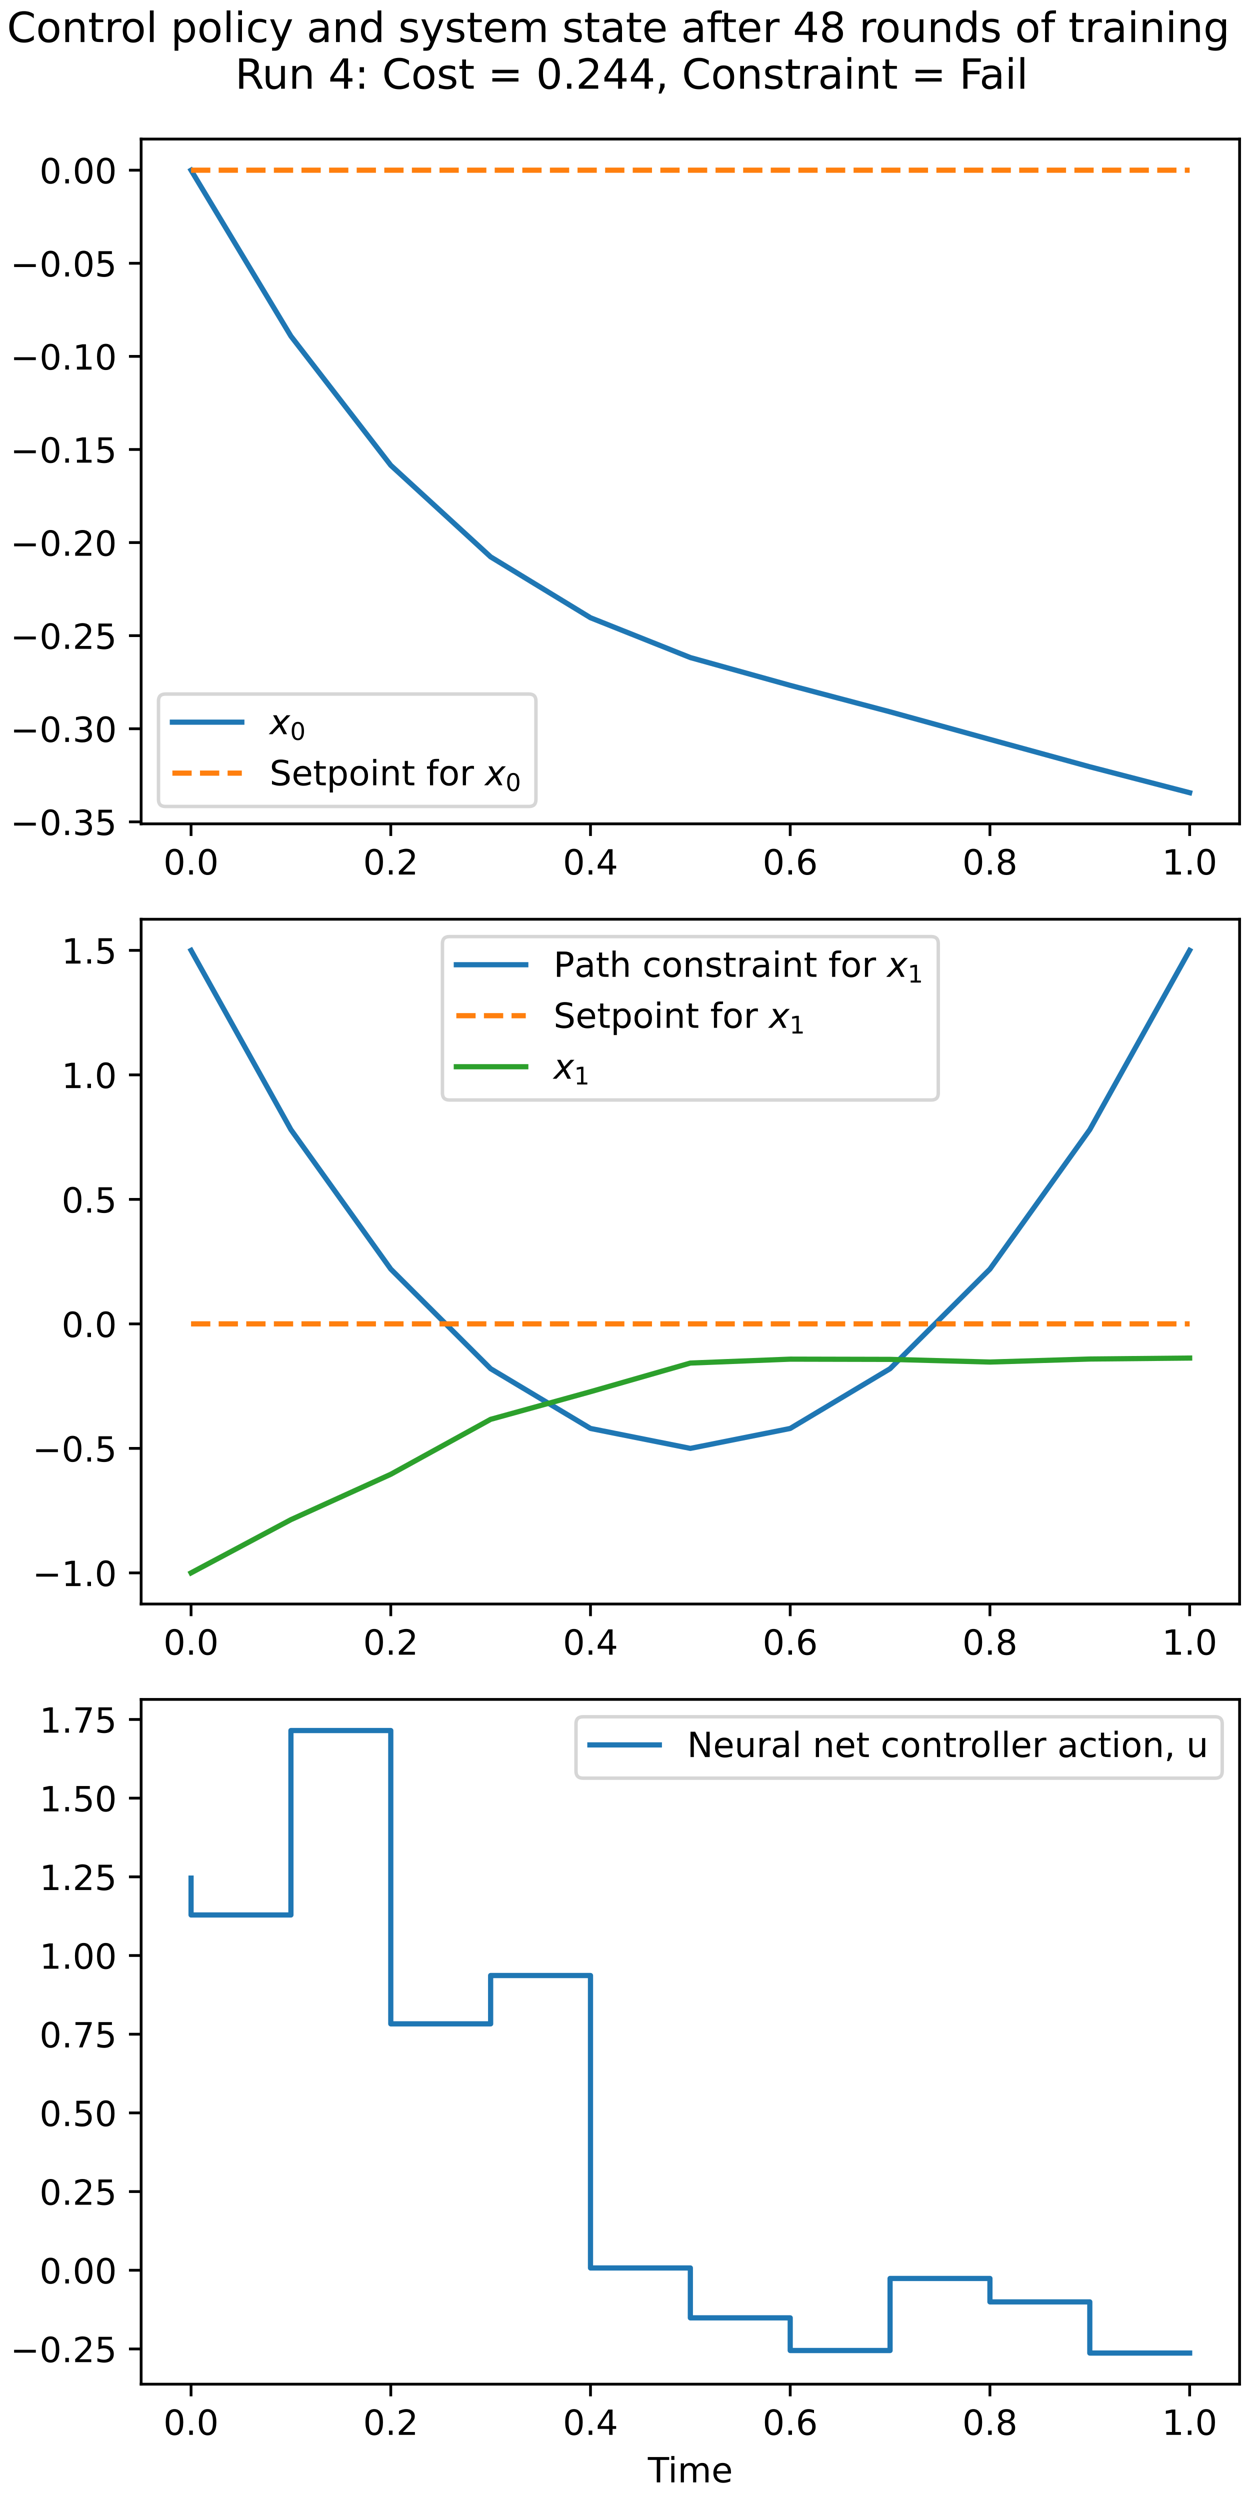 <?xml version="1.0" encoding="utf-8" standalone="no"?>
<!DOCTYPE svg PUBLIC "-//W3C//DTD SVG 1.1//EN"
  "http://www.w3.org/Graphics/SVG/1.1/DTD/svg11.dtd">
<!-- Created with matplotlib (https://matplotlib.org/) -->
<svg height="720pt" version="1.1" viewBox="0 0 360 720" width="360pt" xmlns="http://www.w3.org/2000/svg" xmlns:xlink="http://www.w3.org/1999/xlink">
 <defs>
  <style type="text/css">*{stroke-linecap:butt;stroke-linejoin:round;}</style>
 </defs>
 <g id="figure_1">
  <g id="patch_1">
   <path d="M 0 720 
L 360 720 
L 360 0 
L 0 0 
z
" style="fill:#ffffff;"/>
  </g>
  <g id="axes_1">
   <g id="patch_2">
    <path d="M 40.646 237.264 
L 357 237.264 
L 357 40.052 
L 40.646 40.052 
z
" style="fill:#ffffff;"/>
   </g>
   <g id="matplotlib.axis_1">
    <g id="xtick_1">
     <g id="line2d_1">
      <defs>
       <path d="M 0 0 
L 0 3.5 
" id="m230cf3a29f" style="stroke:#000000;stroke-width:0.8;"/>
      </defs>
      <g>
       <use style="stroke:#000000;stroke-width:0.8;" x="55.025" xlink:href="#m230cf3a29f" y="237.264"/>
      </g>
     </g>
     <g id="text_1">
      <!-- 0.0 -->
      <g transform="translate(47.074 251.862)scale(0.1 -0.1)">
       <defs>
        <path d="M 31.781 66.406 
Q 24.172 66.406 20.328 58.906 
Q 16.5 51.422 16.5 36.375 
Q 16.5 21.391 20.328 13.891 
Q 24.172 6.391 31.781 6.391 
Q 39.453 6.391 43.281 13.891 
Q 47.125 21.391 47.125 36.375 
Q 47.125 51.422 43.281 58.906 
Q 39.453 66.406 31.781 66.406 
z
M 31.781 74.219 
Q 44.047 74.219 50.516 64.516 
Q 56.984 54.828 56.984 36.375 
Q 56.984 17.969 50.516 8.266 
Q 44.047 -1.422 31.781 -1.422 
Q 19.531 -1.422 13.062 8.266 
Q 6.594 17.969 6.594 36.375 
Q 6.594 54.828 13.062 64.516 
Q 19.531 74.219 31.781 74.219 
z
" id="DejaVuSans-48"/>
        <path d="M 10.688 12.406 
L 21 12.406 
L 21 0 
L 10.688 0 
z
" id="DejaVuSans-46"/>
       </defs>
       <use xlink:href="#DejaVuSans-48"/>
       <use x="63.623" xlink:href="#DejaVuSans-46"/>
       <use x="95.41" xlink:href="#DejaVuSans-48"/>
      </g>
     </g>
    </g>
    <g id="xtick_2">
     <g id="line2d_2">
      <g>
       <use style="stroke:#000000;stroke-width:0.8;" x="112.544" xlink:href="#m230cf3a29f" y="237.264"/>
      </g>
     </g>
     <g id="text_2">
      <!-- 0.2 -->
      <g transform="translate(104.593 251.862)scale(0.1 -0.1)">
       <defs>
        <path d="M 19.188 8.297 
L 53.609 8.297 
L 53.609 0 
L 7.328 0 
L 7.328 8.297 
Q 12.938 14.109 22.625 23.891 
Q 32.328 33.688 34.812 36.531 
Q 39.547 41.844 41.422 45.531 
Q 43.312 49.219 43.312 52.781 
Q 43.312 58.594 39.234 62.25 
Q 35.156 65.922 28.609 65.922 
Q 23.969 65.922 18.812 64.312 
Q 13.672 62.703 7.812 59.422 
L 7.812 69.391 
Q 13.766 71.781 18.938 73 
Q 24.125 74.219 28.422 74.219 
Q 39.75 74.219 46.484 68.547 
Q 53.219 62.891 53.219 53.422 
Q 53.219 48.922 51.531 44.891 
Q 49.859 40.875 45.406 35.406 
Q 44.188 33.984 37.641 27.219 
Q 31.109 20.453 19.188 8.297 
z
" id="DejaVuSans-50"/>
       </defs>
       <use xlink:href="#DejaVuSans-48"/>
       <use x="63.623" xlink:href="#DejaVuSans-46"/>
       <use x="95.41" xlink:href="#DejaVuSans-50"/>
      </g>
     </g>
    </g>
    <g id="xtick_3">
     <g id="line2d_3">
      <g>
       <use style="stroke:#000000;stroke-width:0.8;" x="170.063" xlink:href="#m230cf3a29f" y="237.264"/>
      </g>
     </g>
     <g id="text_3">
      <!-- 0.4 -->
      <g transform="translate(162.112 251.862)scale(0.1 -0.1)">
       <defs>
        <path d="M 37.797 64.312 
L 12.891 25.391 
L 37.797 25.391 
z
M 35.203 72.906 
L 47.609 72.906 
L 47.609 25.391 
L 58.016 25.391 
L 58.016 17.188 
L 47.609 17.188 
L 47.609 0 
L 37.797 0 
L 37.797 17.188 
L 4.891 17.188 
L 4.891 26.703 
z
" id="DejaVuSans-52"/>
       </defs>
       <use xlink:href="#DejaVuSans-48"/>
       <use x="63.623" xlink:href="#DejaVuSans-46"/>
       <use x="95.41" xlink:href="#DejaVuSans-52"/>
      </g>
     </g>
    </g>
    <g id="xtick_4">
     <g id="line2d_4">
      <g>
       <use style="stroke:#000000;stroke-width:0.8;" x="227.582" xlink:href="#m230cf3a29f" y="237.264"/>
      </g>
     </g>
     <g id="text_4">
      <!-- 0.6 -->
      <g transform="translate(219.631 251.862)scale(0.1 -0.1)">
       <defs>
        <path d="M 33.016 40.375 
Q 26.375 40.375 22.484 35.828 
Q 18.609 31.297 18.609 23.391 
Q 18.609 15.531 22.484 10.953 
Q 26.375 6.391 33.016 6.391 
Q 39.656 6.391 43.531 10.953 
Q 47.406 15.531 47.406 23.391 
Q 47.406 31.297 43.531 35.828 
Q 39.656 40.375 33.016 40.375 
z
M 52.594 71.297 
L 52.594 62.312 
Q 48.875 64.062 45.094 64.984 
Q 41.312 65.922 37.594 65.922 
Q 27.828 65.922 22.672 59.328 
Q 17.531 52.734 16.797 39.406 
Q 19.672 43.656 24.016 45.922 
Q 28.375 48.188 33.594 48.188 
Q 44.578 48.188 50.953 41.516 
Q 57.328 34.859 57.328 23.391 
Q 57.328 12.156 50.688 5.359 
Q 44.047 -1.422 33.016 -1.422 
Q 20.359 -1.422 13.672 8.266 
Q 6.984 17.969 6.984 36.375 
Q 6.984 53.656 15.188 63.938 
Q 23.391 74.219 37.203 74.219 
Q 40.922 74.219 44.703 73.484 
Q 48.484 72.75 52.594 71.297 
z
" id="DejaVuSans-54"/>
       </defs>
       <use xlink:href="#DejaVuSans-48"/>
       <use x="63.623" xlink:href="#DejaVuSans-46"/>
       <use x="95.41" xlink:href="#DejaVuSans-54"/>
      </g>
     </g>
    </g>
    <g id="xtick_5">
     <g id="line2d_5">
      <g>
       <use style="stroke:#000000;stroke-width:0.8;" x="285.101" xlink:href="#m230cf3a29f" y="237.264"/>
      </g>
     </g>
     <g id="text_5">
      <!-- 0.8 -->
      <g transform="translate(277.15 251.862)scale(0.1 -0.1)">
       <defs>
        <path d="M 31.781 34.625 
Q 24.75 34.625 20.719 30.859 
Q 16.703 27.094 16.703 20.516 
Q 16.703 13.922 20.719 10.156 
Q 24.75 6.391 31.781 6.391 
Q 38.812 6.391 42.859 10.172 
Q 46.922 13.969 46.922 20.516 
Q 46.922 27.094 42.891 30.859 
Q 38.875 34.625 31.781 34.625 
z
M 21.922 38.812 
Q 15.578 40.375 12.031 44.719 
Q 8.5 49.078 8.5 55.328 
Q 8.5 64.062 14.719 69.141 
Q 20.953 74.219 31.781 74.219 
Q 42.672 74.219 48.875 69.141 
Q 55.078 64.062 55.078 55.328 
Q 55.078 49.078 51.531 44.719 
Q 48 40.375 41.703 38.812 
Q 48.828 37.156 52.797 32.312 
Q 56.781 27.484 56.781 20.516 
Q 56.781 9.906 50.312 4.234 
Q 43.844 -1.422 31.781 -1.422 
Q 19.734 -1.422 13.25 4.234 
Q 6.781 9.906 6.781 20.516 
Q 6.781 27.484 10.781 32.312 
Q 14.797 37.156 21.922 38.812 
z
M 18.312 54.391 
Q 18.312 48.734 21.844 45.562 
Q 25.391 42.391 31.781 42.391 
Q 38.141 42.391 41.719 45.562 
Q 45.312 48.734 45.312 54.391 
Q 45.312 60.062 41.719 63.234 
Q 38.141 66.406 31.781 66.406 
Q 25.391 66.406 21.844 63.234 
Q 18.312 60.062 18.312 54.391 
z
" id="DejaVuSans-56"/>
       </defs>
       <use xlink:href="#DejaVuSans-48"/>
       <use x="63.623" xlink:href="#DejaVuSans-46"/>
       <use x="95.41" xlink:href="#DejaVuSans-56"/>
      </g>
     </g>
    </g>
    <g id="xtick_6">
     <g id="line2d_6">
      <g>
       <use style="stroke:#000000;stroke-width:0.8;" x="342.62" xlink:href="#m230cf3a29f" y="237.264"/>
      </g>
     </g>
     <g id="text_6">
      <!-- 1.0 -->
      <g transform="translate(334.668 251.862)scale(0.1 -0.1)">
       <defs>
        <path d="M 12.406 8.297 
L 28.516 8.297 
L 28.516 63.922 
L 10.984 60.406 
L 10.984 69.391 
L 28.422 72.906 
L 38.281 72.906 
L 38.281 8.297 
L 54.391 8.297 
L 54.391 0 
L 12.406 0 
z
" id="DejaVuSans-49"/>
       </defs>
       <use xlink:href="#DejaVuSans-49"/>
       <use x="63.623" xlink:href="#DejaVuSans-46"/>
       <use x="95.41" xlink:href="#DejaVuSans-48"/>
      </g>
     </g>
    </g>
   </g>
   <g id="matplotlib.axis_2">
    <g id="ytick_1">
     <g id="line2d_7">
      <defs>
       <path d="M 0 0 
L -3.5 0 
" id="mef2a05822d" style="stroke:#000000;stroke-width:0.8;"/>
      </defs>
      <g>
       <use style="stroke:#000000;stroke-width:0.8;" x="40.646" xlink:href="#mef2a05822d" y="236.692"/>
      </g>
     </g>
     <g id="text_7">
      <!-- −0.35 -->
      <g transform="translate(3 240.491)scale(0.1 -0.1)">
       <defs>
        <path d="M 10.594 35.5 
L 73.188 35.5 
L 73.188 27.203 
L 10.594 27.203 
z
" id="DejaVuSans-8722"/>
        <path d="M 40.578 39.312 
Q 47.656 37.797 51.625 33 
Q 55.609 28.219 55.609 21.188 
Q 55.609 10.406 48.188 4.484 
Q 40.766 -1.422 27.094 -1.422 
Q 22.516 -1.422 17.656 -0.516 
Q 12.797 0.391 7.625 2.203 
L 7.625 11.719 
Q 11.719 9.328 16.594 8.109 
Q 21.484 6.891 26.812 6.891 
Q 36.078 6.891 40.938 10.547 
Q 45.797 14.203 45.797 21.188 
Q 45.797 27.641 41.281 31.266 
Q 36.766 34.906 28.719 34.906 
L 20.219 34.906 
L 20.219 43.016 
L 29.109 43.016 
Q 36.375 43.016 40.234 45.922 
Q 44.094 48.828 44.094 54.297 
Q 44.094 59.906 40.109 62.906 
Q 36.141 65.922 28.719 65.922 
Q 24.656 65.922 20.016 65.031 
Q 15.375 64.156 9.812 62.312 
L 9.812 71.094 
Q 15.438 72.656 20.344 73.438 
Q 25.25 74.219 29.594 74.219 
Q 40.828 74.219 47.359 69.109 
Q 53.906 64.016 53.906 55.328 
Q 53.906 49.266 50.438 45.094 
Q 46.969 40.922 40.578 39.312 
z
" id="DejaVuSans-51"/>
        <path d="M 10.797 72.906 
L 49.516 72.906 
L 49.516 64.594 
L 19.828 64.594 
L 19.828 46.734 
Q 21.969 47.469 24.109 47.828 
Q 26.266 48.188 28.422 48.188 
Q 40.625 48.188 47.75 41.5 
Q 54.891 34.812 54.891 23.391 
Q 54.891 11.625 47.562 5.094 
Q 40.234 -1.422 26.906 -1.422 
Q 22.312 -1.422 17.547 -0.641 
Q 12.797 0.141 7.719 1.703 
L 7.719 11.625 
Q 12.109 9.234 16.797 8.062 
Q 21.484 6.891 26.703 6.891 
Q 35.156 6.891 40.078 11.328 
Q 45.016 15.766 45.016 23.391 
Q 45.016 31 40.078 35.438 
Q 35.156 39.891 26.703 39.891 
Q 22.75 39.891 18.812 39.016 
Q 14.891 38.141 10.797 36.281 
z
" id="DejaVuSans-53"/>
       </defs>
       <use xlink:href="#DejaVuSans-8722"/>
       <use x="83.789" xlink:href="#DejaVuSans-48"/>
       <use x="147.412" xlink:href="#DejaVuSans-46"/>
       <use x="179.199" xlink:href="#DejaVuSans-51"/>
       <use x="242.822" xlink:href="#DejaVuSans-53"/>
      </g>
     </g>
    </g>
    <g id="ytick_2">
     <g id="line2d_8">
      <g>
       <use style="stroke:#000000;stroke-width:0.8;" x="40.646" xlink:href="#mef2a05822d" y="209.881"/>
      </g>
     </g>
     <g id="text_8">
      <!-- −0.30 -->
      <g transform="translate(3 213.68)scale(0.1 -0.1)">
       <use xlink:href="#DejaVuSans-8722"/>
       <use x="83.789" xlink:href="#DejaVuSans-48"/>
       <use x="147.412" xlink:href="#DejaVuSans-46"/>
       <use x="179.199" xlink:href="#DejaVuSans-51"/>
       <use x="242.822" xlink:href="#DejaVuSans-48"/>
      </g>
     </g>
    </g>
    <g id="ytick_3">
     <g id="line2d_9">
      <g>
       <use style="stroke:#000000;stroke-width:0.8;" x="40.646" xlink:href="#mef2a05822d" y="183.07"/>
      </g>
     </g>
     <g id="text_9">
      <!-- −0.25 -->
      <g transform="translate(3 186.87)scale(0.1 -0.1)">
       <use xlink:href="#DejaVuSans-8722"/>
       <use x="83.789" xlink:href="#DejaVuSans-48"/>
       <use x="147.412" xlink:href="#DejaVuSans-46"/>
       <use x="179.199" xlink:href="#DejaVuSans-50"/>
       <use x="242.822" xlink:href="#DejaVuSans-53"/>
      </g>
     </g>
    </g>
    <g id="ytick_4">
     <g id="line2d_10">
      <g>
       <use style="stroke:#000000;stroke-width:0.8;" x="40.646" xlink:href="#mef2a05822d" y="156.26"/>
      </g>
     </g>
     <g id="text_10">
      <!-- −0.20 -->
      <g transform="translate(3 160.059)scale(0.1 -0.1)">
       <use xlink:href="#DejaVuSans-8722"/>
       <use x="83.789" xlink:href="#DejaVuSans-48"/>
       <use x="147.412" xlink:href="#DejaVuSans-46"/>
       <use x="179.199" xlink:href="#DejaVuSans-50"/>
       <use x="242.822" xlink:href="#DejaVuSans-48"/>
      </g>
     </g>
    </g>
    <g id="ytick_5">
     <g id="line2d_11">
      <g>
       <use style="stroke:#000000;stroke-width:0.8;" x="40.646" xlink:href="#mef2a05822d" y="129.449"/>
      </g>
     </g>
     <g id="text_11">
      <!-- −0.15 -->
      <g transform="translate(3 133.248)scale(0.1 -0.1)">
       <use xlink:href="#DejaVuSans-8722"/>
       <use x="83.789" xlink:href="#DejaVuSans-48"/>
       <use x="147.412" xlink:href="#DejaVuSans-46"/>
       <use x="179.199" xlink:href="#DejaVuSans-49"/>
       <use x="242.822" xlink:href="#DejaVuSans-53"/>
      </g>
     </g>
    </g>
    <g id="ytick_6">
     <g id="line2d_12">
      <g>
       <use style="stroke:#000000;stroke-width:0.8;" x="40.646" xlink:href="#mef2a05822d" y="102.638"/>
      </g>
     </g>
     <g id="text_12">
      <!-- −0.10 -->
      <g transform="translate(3 106.437)scale(0.1 -0.1)">
       <use xlink:href="#DejaVuSans-8722"/>
       <use x="83.789" xlink:href="#DejaVuSans-48"/>
       <use x="147.412" xlink:href="#DejaVuSans-46"/>
       <use x="179.199" xlink:href="#DejaVuSans-49"/>
       <use x="242.822" xlink:href="#DejaVuSans-48"/>
      </g>
     </g>
    </g>
    <g id="ytick_7">
     <g id="line2d_13">
      <g>
       <use style="stroke:#000000;stroke-width:0.8;" x="40.646" xlink:href="#mef2a05822d" y="75.827"/>
      </g>
     </g>
     <g id="text_13">
      <!-- −0.05 -->
      <g transform="translate(3 79.626)scale(0.1 -0.1)">
       <use xlink:href="#DejaVuSans-8722"/>
       <use x="83.789" xlink:href="#DejaVuSans-48"/>
       <use x="147.412" xlink:href="#DejaVuSans-46"/>
       <use x="179.199" xlink:href="#DejaVuSans-48"/>
       <use x="242.822" xlink:href="#DejaVuSans-53"/>
      </g>
     </g>
    </g>
    <g id="ytick_8">
     <g id="line2d_14">
      <g>
       <use style="stroke:#000000;stroke-width:0.8;" x="40.646" xlink:href="#mef2a05822d" y="49.016"/>
      </g>
     </g>
     <g id="text_14">
      <!-- 0.00 -->
      <g transform="translate(11.38 52.816)scale(0.1 -0.1)">
       <use xlink:href="#DejaVuSans-48"/>
       <use x="63.623" xlink:href="#DejaVuSans-46"/>
       <use x="95.41" xlink:href="#DejaVuSans-48"/>
       <use x="159.033" xlink:href="#DejaVuSans-48"/>
      </g>
     </g>
    </g>
   </g>
   <g id="line2d_15">
    <path clip-path="url(#pb065a8cdff)" d="M 55.025 49.016 
L 83.785 96.812 
L 112.544 134.006 
L 141.304 160.379 
L 170.063 177.91 
L 198.823 189.38 
L 227.582 197.389 
L 256.342 205.01 
L 285.101 212.947 
L 313.861 220.835 
L 342.62 228.299 
" style="fill:none;stroke:#1f77b4;stroke-linecap:square;stroke-width:1.5;"/>
   </g>
   <g id="line2d_16">
    <path clip-path="url(#pb065a8cdff)" d="M 55.025 49.016 
L 83.785 49.016 
L 112.544 49.016 
L 141.304 49.016 
L 170.063 49.016 
L 198.823 49.016 
L 227.582 49.016 
L 256.342 49.016 
L 285.101 49.016 
L 313.861 49.016 
L 342.62 49.016 
" style="fill:none;stroke:#ff7f0e;stroke-dasharray:5.55,2.4;stroke-dashoffset:0;stroke-width:1.5;"/>
   </g>
   <g id="patch_3">
    <path d="M 40.646 237.264 
L 40.646 40.052 
" style="fill:none;stroke:#000000;stroke-linecap:square;stroke-linejoin:miter;stroke-width:0.8;"/>
   </g>
   <g id="patch_4">
    <path d="M 357 237.264 
L 357 40.052 
" style="fill:none;stroke:#000000;stroke-linecap:square;stroke-linejoin:miter;stroke-width:0.8;"/>
   </g>
   <g id="patch_5">
    <path d="M 40.646 237.264 
L 357 237.264 
" style="fill:none;stroke:#000000;stroke-linecap:square;stroke-linejoin:miter;stroke-width:0.8;"/>
   </g>
   <g id="patch_6">
    <path d="M 40.646 40.052 
L 357 40.052 
" style="fill:none;stroke:#000000;stroke-linecap:square;stroke-linejoin:miter;stroke-width:0.8;"/>
   </g>
   <g id="legend_1">
    <g id="patch_7">
     <path d="M 47.646 232.264 
L 152.346 232.264 
Q 154.346 232.264 154.346 230.264 
L 154.346 201.886 
Q 154.346 199.886 152.346 199.886 
L 47.646 199.886 
Q 45.646 199.886 45.646 201.886 
L 45.646 230.264 
Q 45.646 232.264 47.646 232.264 
z
" style="fill:#ffffff;opacity:0.8;stroke:#cccccc;stroke-linejoin:miter;"/>
    </g>
    <g id="line2d_17">
     <path d="M 49.646 207.984 
L 69.646 207.984 
" style="fill:none;stroke:#1f77b4;stroke-linecap:square;stroke-width:1.5;"/>
    </g>
    <g id="line2d_18"/>
    <g id="text_15">
     <!-- $x_0$ -->
     <g transform="translate(77.646 211.484)scale(0.1 -0.1)">
      <defs>
       <path d="M 60.016 54.688 
L 34.906 27.875 
L 50.297 0 
L 39.984 0 
L 28.422 21.688 
L 8.297 0 
L -2.594 0 
L 24.312 28.812 
L 10.016 54.688 
L 20.312 54.688 
L 30.812 34.906 
L 49.125 54.688 
z
" id="DejaVuSans-Oblique-120"/>
      </defs>
      <use transform="translate(0 0.312)" xlink:href="#DejaVuSans-Oblique-120"/>
      <use transform="translate(59.18 -16.094)scale(0.7)" xlink:href="#DejaVuSans-48"/>
     </g>
    </g>
    <g id="line2d_19">
     <path d="M 49.646 222.664 
L 69.646 222.664 
" style="fill:none;stroke:#ff7f0e;stroke-dasharray:5.55,2.4;stroke-dashoffset:0;stroke-width:1.5;"/>
    </g>
    <g id="line2d_20"/>
    <g id="text_16">
     <!-- Setpoint for $x_0$ -->
     <g transform="translate(77.646 226.164)scale(0.1 -0.1)">
      <defs>
       <path d="M 53.516 70.516 
L 53.516 60.891 
Q 47.906 63.578 42.922 64.891 
Q 37.938 66.219 33.297 66.219 
Q 25.25 66.219 20.875 63.094 
Q 16.5 59.969 16.5 54.203 
Q 16.5 49.359 19.406 46.891 
Q 22.312 44.438 30.422 42.922 
L 36.375 41.703 
Q 47.406 39.594 52.656 34.297 
Q 57.906 29 57.906 20.125 
Q 57.906 9.516 50.797 4.047 
Q 43.703 -1.422 29.984 -1.422 
Q 24.812 -1.422 18.969 -0.25 
Q 13.141 0.922 6.891 3.219 
L 6.891 13.375 
Q 12.891 10.016 18.656 8.297 
Q 24.422 6.594 29.984 6.594 
Q 38.422 6.594 43.016 9.906 
Q 47.609 13.234 47.609 19.391 
Q 47.609 24.75 44.312 27.781 
Q 41.016 30.812 33.5 32.328 
L 27.484 33.5 
Q 16.453 35.688 11.516 40.375 
Q 6.594 45.062 6.594 53.422 
Q 6.594 63.094 13.406 68.656 
Q 20.219 74.219 32.172 74.219 
Q 37.312 74.219 42.625 73.281 
Q 47.953 72.359 53.516 70.516 
z
" id="DejaVuSans-83"/>
       <path d="M 56.203 29.594 
L 56.203 25.203 
L 14.891 25.203 
Q 15.484 15.922 20.484 11.062 
Q 25.484 6.203 34.422 6.203 
Q 39.594 6.203 44.453 7.469 
Q 49.312 8.734 54.109 11.281 
L 54.109 2.781 
Q 49.266 0.734 44.188 -0.344 
Q 39.109 -1.422 33.891 -1.422 
Q 20.797 -1.422 13.156 6.188 
Q 5.516 13.812 5.516 26.812 
Q 5.516 40.234 12.766 48.109 
Q 20.016 56 32.328 56 
Q 43.359 56 49.781 48.891 
Q 56.203 41.797 56.203 29.594 
z
M 47.219 32.234 
Q 47.125 39.594 43.094 43.984 
Q 39.062 48.391 32.422 48.391 
Q 24.906 48.391 20.391 44.141 
Q 15.875 39.891 15.188 32.172 
z
" id="DejaVuSans-101"/>
       <path d="M 18.312 70.219 
L 18.312 54.688 
L 36.812 54.688 
L 36.812 47.703 
L 18.312 47.703 
L 18.312 18.016 
Q 18.312 11.328 20.141 9.422 
Q 21.969 7.516 27.594 7.516 
L 36.812 7.516 
L 36.812 0 
L 27.594 0 
Q 17.188 0 13.234 3.875 
Q 9.281 7.766 9.281 18.016 
L 9.281 47.703 
L 2.688 47.703 
L 2.688 54.688 
L 9.281 54.688 
L 9.281 70.219 
z
" id="DejaVuSans-116"/>
       <path d="M 18.109 8.203 
L 18.109 -20.797 
L 9.078 -20.797 
L 9.078 54.688 
L 18.109 54.688 
L 18.109 46.391 
Q 20.953 51.266 25.266 53.625 
Q 29.594 56 35.594 56 
Q 45.562 56 51.781 48.094 
Q 58.016 40.188 58.016 27.297 
Q 58.016 14.406 51.781 6.484 
Q 45.562 -1.422 35.594 -1.422 
Q 29.594 -1.422 25.266 0.953 
Q 20.953 3.328 18.109 8.203 
z
M 48.688 27.297 
Q 48.688 37.203 44.609 42.844 
Q 40.531 48.484 33.406 48.484 
Q 26.266 48.484 22.188 42.844 
Q 18.109 37.203 18.109 27.297 
Q 18.109 17.391 22.188 11.75 
Q 26.266 6.109 33.406 6.109 
Q 40.531 6.109 44.609 11.75 
Q 48.688 17.391 48.688 27.297 
z
" id="DejaVuSans-112"/>
       <path d="M 30.609 48.391 
Q 23.391 48.391 19.188 42.75 
Q 14.984 37.109 14.984 27.297 
Q 14.984 17.484 19.156 11.844 
Q 23.344 6.203 30.609 6.203 
Q 37.797 6.203 41.984 11.859 
Q 46.188 17.531 46.188 27.297 
Q 46.188 37.016 41.984 42.703 
Q 37.797 48.391 30.609 48.391 
z
M 30.609 56 
Q 42.328 56 49.016 48.375 
Q 55.719 40.766 55.719 27.297 
Q 55.719 13.875 49.016 6.219 
Q 42.328 -1.422 30.609 -1.422 
Q 18.844 -1.422 12.172 6.219 
Q 5.516 13.875 5.516 27.297 
Q 5.516 40.766 12.172 48.375 
Q 18.844 56 30.609 56 
z
" id="DejaVuSans-111"/>
       <path d="M 9.422 54.688 
L 18.406 54.688 
L 18.406 0 
L 9.422 0 
z
M 9.422 75.984 
L 18.406 75.984 
L 18.406 64.594 
L 9.422 64.594 
z
" id="DejaVuSans-105"/>
       <path d="M 54.891 33.016 
L 54.891 0 
L 45.906 0 
L 45.906 32.719 
Q 45.906 40.484 42.875 44.328 
Q 39.844 48.188 33.797 48.188 
Q 26.516 48.188 22.312 43.547 
Q 18.109 38.922 18.109 30.906 
L 18.109 0 
L 9.078 0 
L 9.078 54.688 
L 18.109 54.688 
L 18.109 46.188 
Q 21.344 51.125 25.703 53.562 
Q 30.078 56 35.797 56 
Q 45.219 56 50.047 50.172 
Q 54.891 44.344 54.891 33.016 
z
" id="DejaVuSans-110"/>
       <path id="DejaVuSans-32"/>
       <path d="M 37.109 75.984 
L 37.109 68.5 
L 28.516 68.5 
Q 23.688 68.5 21.797 66.547 
Q 19.922 64.594 19.922 59.516 
L 19.922 54.688 
L 34.719 54.688 
L 34.719 47.703 
L 19.922 47.703 
L 19.922 0 
L 10.891 0 
L 10.891 47.703 
L 2.297 47.703 
L 2.297 54.688 
L 10.891 54.688 
L 10.891 58.5 
Q 10.891 67.625 15.141 71.797 
Q 19.391 75.984 28.609 75.984 
z
" id="DejaVuSans-102"/>
       <path d="M 41.109 46.297 
Q 39.594 47.172 37.812 47.578 
Q 36.031 48 33.891 48 
Q 26.266 48 22.188 43.047 
Q 18.109 38.094 18.109 28.812 
L 18.109 0 
L 9.078 0 
L 9.078 54.688 
L 18.109 54.688 
L 18.109 46.188 
Q 20.953 51.172 25.484 53.578 
Q 30.031 56 36.531 56 
Q 37.453 56 38.578 55.875 
Q 39.703 55.766 41.062 55.516 
z
" id="DejaVuSans-114"/>
      </defs>
      <use transform="translate(0 0.016)" xlink:href="#DejaVuSans-83"/>
      <use transform="translate(63.477 0.016)" xlink:href="#DejaVuSans-101"/>
      <use transform="translate(125 0.016)" xlink:href="#DejaVuSans-116"/>
      <use transform="translate(164.209 0.016)" xlink:href="#DejaVuSans-112"/>
      <use transform="translate(227.686 0.016)" xlink:href="#DejaVuSans-111"/>
      <use transform="translate(288.867 0.016)" xlink:href="#DejaVuSans-105"/>
      <use transform="translate(316.65 0.016)" xlink:href="#DejaVuSans-110"/>
      <use transform="translate(380.029 0.016)" xlink:href="#DejaVuSans-116"/>
      <use transform="translate(419.238 0.016)" xlink:href="#DejaVuSans-32"/>
      <use transform="translate(451.025 0.016)" xlink:href="#DejaVuSans-102"/>
      <use transform="translate(486.23 0.016)" xlink:href="#DejaVuSans-111"/>
      <use transform="translate(547.412 0.016)" xlink:href="#DejaVuSans-114"/>
      <use transform="translate(588.525 0.016)" xlink:href="#DejaVuSans-32"/>
      <use transform="translate(620.312 0.016)" xlink:href="#DejaVuSans-Oblique-120"/>
      <use transform="translate(679.492 -16.391)scale(0.7)" xlink:href="#DejaVuSans-48"/>
     </g>
    </g>
   </g>
  </g>
  <g id="axes_2">
   <g id="patch_8">
    <path d="M 40.646 461.954 
L 357 461.954 
L 357 264.742 
L 40.646 264.742 
z
" style="fill:#ffffff;"/>
   </g>
   <g id="matplotlib.axis_3">
    <g id="xtick_7">
     <g id="line2d_21">
      <g>
       <use style="stroke:#000000;stroke-width:0.8;" x="55.025" xlink:href="#m230cf3a29f" y="461.954"/>
      </g>
     </g>
     <g id="text_17">
      <!-- 0.0 -->
      <g transform="translate(47.074 476.552)scale(0.1 -0.1)">
       <use xlink:href="#DejaVuSans-48"/>
       <use x="63.623" xlink:href="#DejaVuSans-46"/>
       <use x="95.41" xlink:href="#DejaVuSans-48"/>
      </g>
     </g>
    </g>
    <g id="xtick_8">
     <g id="line2d_22">
      <g>
       <use style="stroke:#000000;stroke-width:0.8;" x="112.544" xlink:href="#m230cf3a29f" y="461.954"/>
      </g>
     </g>
     <g id="text_18">
      <!-- 0.2 -->
      <g transform="translate(104.593 476.552)scale(0.1 -0.1)">
       <use xlink:href="#DejaVuSans-48"/>
       <use x="63.623" xlink:href="#DejaVuSans-46"/>
       <use x="95.41" xlink:href="#DejaVuSans-50"/>
      </g>
     </g>
    </g>
    <g id="xtick_9">
     <g id="line2d_23">
      <g>
       <use style="stroke:#000000;stroke-width:0.8;" x="170.063" xlink:href="#m230cf3a29f" y="461.954"/>
      </g>
     </g>
     <g id="text_19">
      <!-- 0.4 -->
      <g transform="translate(162.112 476.552)scale(0.1 -0.1)">
       <use xlink:href="#DejaVuSans-48"/>
       <use x="63.623" xlink:href="#DejaVuSans-46"/>
       <use x="95.41" xlink:href="#DejaVuSans-52"/>
      </g>
     </g>
    </g>
    <g id="xtick_10">
     <g id="line2d_24">
      <g>
       <use style="stroke:#000000;stroke-width:0.8;" x="227.582" xlink:href="#m230cf3a29f" y="461.954"/>
      </g>
     </g>
     <g id="text_20">
      <!-- 0.6 -->
      <g transform="translate(219.631 476.552)scale(0.1 -0.1)">
       <use xlink:href="#DejaVuSans-48"/>
       <use x="63.623" xlink:href="#DejaVuSans-46"/>
       <use x="95.41" xlink:href="#DejaVuSans-54"/>
      </g>
     </g>
    </g>
    <g id="xtick_11">
     <g id="line2d_25">
      <g>
       <use style="stroke:#000000;stroke-width:0.8;" x="285.101" xlink:href="#m230cf3a29f" y="461.954"/>
      </g>
     </g>
     <g id="text_21">
      <!-- 0.8 -->
      <g transform="translate(277.15 476.552)scale(0.1 -0.1)">
       <use xlink:href="#DejaVuSans-48"/>
       <use x="63.623" xlink:href="#DejaVuSans-46"/>
       <use x="95.41" xlink:href="#DejaVuSans-56"/>
      </g>
     </g>
    </g>
    <g id="xtick_12">
     <g id="line2d_26">
      <g>
       <use style="stroke:#000000;stroke-width:0.8;" x="342.62" xlink:href="#m230cf3a29f" y="461.954"/>
      </g>
     </g>
     <g id="text_22">
      <!-- 1.0 -->
      <g transform="translate(334.668 476.552)scale(0.1 -0.1)">
       <use xlink:href="#DejaVuSans-49"/>
       <use x="63.623" xlink:href="#DejaVuSans-46"/>
       <use x="95.41" xlink:href="#DejaVuSans-48"/>
      </g>
     </g>
    </g>
   </g>
   <g id="matplotlib.axis_4">
    <g id="ytick_9">
     <g id="line2d_27">
      <g>
       <use style="stroke:#000000;stroke-width:0.8;" x="40.646" xlink:href="#mef2a05822d" y="452.989"/>
      </g>
     </g>
     <g id="text_23">
      <!-- −1.0 -->
      <g transform="translate(9.363 456.789)scale(0.1 -0.1)">
       <use xlink:href="#DejaVuSans-8722"/>
       <use x="83.789" xlink:href="#DejaVuSans-49"/>
       <use x="147.412" xlink:href="#DejaVuSans-46"/>
       <use x="179.199" xlink:href="#DejaVuSans-48"/>
      </g>
     </g>
    </g>
    <g id="ytick_10">
     <g id="line2d_28">
      <g>
       <use style="stroke:#000000;stroke-width:0.8;" x="40.646" xlink:href="#mef2a05822d" y="417.133"/>
      </g>
     </g>
     <g id="text_24">
      <!-- −0.5 -->
      <g transform="translate(9.363 420.932)scale(0.1 -0.1)">
       <use xlink:href="#DejaVuSans-8722"/>
       <use x="83.789" xlink:href="#DejaVuSans-48"/>
       <use x="147.412" xlink:href="#DejaVuSans-46"/>
       <use x="179.199" xlink:href="#DejaVuSans-53"/>
      </g>
     </g>
    </g>
    <g id="ytick_11">
     <g id="line2d_29">
      <g>
       <use style="stroke:#000000;stroke-width:0.8;" x="40.646" xlink:href="#mef2a05822d" y="381.276"/>
      </g>
     </g>
     <g id="text_25">
      <!-- 0.0 -->
      <g transform="translate(17.742 385.075)scale(0.1 -0.1)">
       <use xlink:href="#DejaVuSans-48"/>
       <use x="63.623" xlink:href="#DejaVuSans-46"/>
       <use x="95.41" xlink:href="#DejaVuSans-48"/>
      </g>
     </g>
    </g>
    <g id="ytick_12">
     <g id="line2d_30">
      <g>
       <use style="stroke:#000000;stroke-width:0.8;" x="40.646" xlink:href="#mef2a05822d" y="345.42"/>
      </g>
     </g>
     <g id="text_26">
      <!-- 0.5 -->
      <g transform="translate(17.742 349.219)scale(0.1 -0.1)">
       <use xlink:href="#DejaVuSans-48"/>
       <use x="63.623" xlink:href="#DejaVuSans-46"/>
       <use x="95.41" xlink:href="#DejaVuSans-53"/>
      </g>
     </g>
    </g>
    <g id="ytick_13">
     <g id="line2d_31">
      <g>
       <use style="stroke:#000000;stroke-width:0.8;" x="40.646" xlink:href="#mef2a05822d" y="309.563"/>
      </g>
     </g>
     <g id="text_27">
      <!-- 1.0 -->
      <g transform="translate(17.742 313.362)scale(0.1 -0.1)">
       <use xlink:href="#DejaVuSans-49"/>
       <use x="63.623" xlink:href="#DejaVuSans-46"/>
       <use x="95.41" xlink:href="#DejaVuSans-48"/>
      </g>
     </g>
    </g>
    <g id="ytick_14">
     <g id="line2d_32">
      <g>
       <use style="stroke:#000000;stroke-width:0.8;" x="40.646" xlink:href="#mef2a05822d" y="273.706"/>
      </g>
     </g>
     <g id="text_28">
      <!-- 1.5 -->
      <g transform="translate(17.742 277.506)scale(0.1 -0.1)">
       <use xlink:href="#DejaVuSans-49"/>
       <use x="63.623" xlink:href="#DejaVuSans-46"/>
       <use x="95.41" xlink:href="#DejaVuSans-53"/>
      </g>
     </g>
    </g>
   </g>
   <g id="line2d_33">
    <path clip-path="url(#p125c71ab60)" d="M 55.025 273.706 
L 83.785 325.34 
L 112.544 365.499 
L 141.304 394.185 
L 170.063 411.396 
L 198.823 417.133 
L 227.582 411.396 
L 256.342 394.185 
L 285.101 365.499 
L 313.861 325.34 
L 342.62 273.706 
" style="fill:none;stroke:#1f77b4;stroke-linecap:square;stroke-width:1.5;"/>
   </g>
   <g id="line2d_34">
    <path clip-path="url(#p125c71ab60)" d="M 55.025 381.276 
L 83.785 381.276 
L 112.544 381.276 
L 141.304 381.276 
L 170.063 381.276 
L 198.823 381.276 
L 227.582 381.276 
L 256.342 381.276 
L 285.101 381.276 
L 313.861 381.276 
L 342.62 381.276 
" style="fill:none;stroke:#ff7f0e;stroke-dasharray:5.55,2.4;stroke-dashoffset:0;stroke-width:1.5;"/>
   </g>
   <g id="line2d_35">
    <path clip-path="url(#p125c71ab60)" d="M 55.025 452.989 
L 83.785 437.662 
L 112.544 424.593 
L 141.304 408.768 
L 170.063 400.809 
L 198.823 392.559 
L 227.582 391.435 
L 256.342 391.501 
L 285.101 392.268 
L 313.861 391.399 
L 342.62 391.122 
" style="fill:none;stroke:#2ca02c;stroke-linecap:square;stroke-width:1.5;"/>
   </g>
   <g id="patch_9">
    <path d="M 40.646 461.954 
L 40.646 264.742 
" style="fill:none;stroke:#000000;stroke-linecap:square;stroke-linejoin:miter;stroke-width:0.8;"/>
   </g>
   <g id="patch_10">
    <path d="M 357 461.954 
L 357 264.742 
" style="fill:none;stroke:#000000;stroke-linecap:square;stroke-linejoin:miter;stroke-width:0.8;"/>
   </g>
   <g id="patch_11">
    <path d="M 40.646 461.954 
L 357 461.954 
" style="fill:none;stroke:#000000;stroke-linecap:square;stroke-linejoin:miter;stroke-width:0.8;"/>
   </g>
   <g id="patch_12">
    <path d="M 40.646 264.742 
L 357 264.742 
" style="fill:none;stroke:#000000;stroke-linecap:square;stroke-linejoin:miter;stroke-width:0.8;"/>
   </g>
   <g id="legend_2">
    <g id="patch_13">
     <path d="M 129.423 316.799 
L 268.223 316.799 
Q 270.223 316.799 270.223 314.799 
L 270.223 271.742 
Q 270.223 269.742 268.223 269.742 
L 129.423 269.742 
Q 127.423 269.742 127.423 271.742 
L 127.423 314.799 
Q 127.423 316.799 129.423 316.799 
z
" style="fill:#ffffff;opacity:0.8;stroke:#cccccc;stroke-linejoin:miter;"/>
    </g>
    <g id="line2d_36">
     <path d="M 131.423 277.841 
L 151.423 277.841 
" style="fill:none;stroke:#1f77b4;stroke-linecap:square;stroke-width:1.5;"/>
    </g>
    <g id="line2d_37"/>
    <g id="text_29">
     <!-- Path constraint for $x_1$ -->
     <g transform="translate(159.423 281.341)scale(0.1 -0.1)">
      <defs>
       <path d="M 19.672 64.797 
L 19.672 37.406 
L 32.078 37.406 
Q 38.969 37.406 42.719 40.969 
Q 46.484 44.531 46.484 51.125 
Q 46.484 57.672 42.719 61.234 
Q 38.969 64.797 32.078 64.797 
z
M 9.812 72.906 
L 32.078 72.906 
Q 44.344 72.906 50.609 67.359 
Q 56.891 61.812 56.891 51.125 
Q 56.891 40.328 50.609 34.812 
Q 44.344 29.297 32.078 29.297 
L 19.672 29.297 
L 19.672 0 
L 9.812 0 
z
" id="DejaVuSans-80"/>
       <path d="M 34.281 27.484 
Q 23.391 27.484 19.188 25 
Q 14.984 22.516 14.984 16.5 
Q 14.984 11.719 18.141 8.906 
Q 21.297 6.109 26.703 6.109 
Q 34.188 6.109 38.703 11.406 
Q 43.219 16.703 43.219 25.484 
L 43.219 27.484 
z
M 52.203 31.203 
L 52.203 0 
L 43.219 0 
L 43.219 8.297 
Q 40.141 3.328 35.547 0.953 
Q 30.953 -1.422 24.312 -1.422 
Q 15.922 -1.422 10.953 3.297 
Q 6 8.016 6 15.922 
Q 6 25.141 12.172 29.828 
Q 18.359 34.516 30.609 34.516 
L 43.219 34.516 
L 43.219 35.406 
Q 43.219 41.609 39.141 45 
Q 35.062 48.391 27.688 48.391 
Q 23 48.391 18.547 47.266 
Q 14.109 46.141 10.016 43.891 
L 10.016 52.203 
Q 14.938 54.109 19.578 55.047 
Q 24.219 56 28.609 56 
Q 40.484 56 46.344 49.844 
Q 52.203 43.703 52.203 31.203 
z
" id="DejaVuSans-97"/>
       <path d="M 54.891 33.016 
L 54.891 0 
L 45.906 0 
L 45.906 32.719 
Q 45.906 40.484 42.875 44.328 
Q 39.844 48.188 33.797 48.188 
Q 26.516 48.188 22.312 43.547 
Q 18.109 38.922 18.109 30.906 
L 18.109 0 
L 9.078 0 
L 9.078 75.984 
L 18.109 75.984 
L 18.109 46.188 
Q 21.344 51.125 25.703 53.562 
Q 30.078 56 35.797 56 
Q 45.219 56 50.047 50.172 
Q 54.891 44.344 54.891 33.016 
z
" id="DejaVuSans-104"/>
       <path d="M 48.781 52.594 
L 48.781 44.188 
Q 44.969 46.297 41.141 47.344 
Q 37.312 48.391 33.406 48.391 
Q 24.656 48.391 19.812 42.844 
Q 14.984 37.312 14.984 27.297 
Q 14.984 17.281 19.812 11.734 
Q 24.656 6.203 33.406 6.203 
Q 37.312 6.203 41.141 7.25 
Q 44.969 8.297 48.781 10.406 
L 48.781 2.094 
Q 45.016 0.344 40.984 -0.531 
Q 36.969 -1.422 32.422 -1.422 
Q 20.062 -1.422 12.781 6.344 
Q 5.516 14.109 5.516 27.297 
Q 5.516 40.672 12.859 48.328 
Q 20.219 56 33.016 56 
Q 37.156 56 41.109 55.141 
Q 45.062 54.297 48.781 52.594 
z
" id="DejaVuSans-99"/>
       <path d="M 44.281 53.078 
L 44.281 44.578 
Q 40.484 46.531 36.375 47.5 
Q 32.281 48.484 27.875 48.484 
Q 21.188 48.484 17.844 46.438 
Q 14.5 44.391 14.5 40.281 
Q 14.5 37.156 16.891 35.375 
Q 19.281 33.594 26.516 31.984 
L 29.594 31.297 
Q 39.156 29.25 43.188 25.516 
Q 47.219 21.781 47.219 15.094 
Q 47.219 7.469 41.188 3.016 
Q 35.156 -1.422 24.609 -1.422 
Q 20.219 -1.422 15.453 -0.562 
Q 10.688 0.297 5.422 2 
L 5.422 11.281 
Q 10.406 8.688 15.234 7.391 
Q 20.062 6.109 24.812 6.109 
Q 31.156 6.109 34.562 8.281 
Q 37.984 10.453 37.984 14.406 
Q 37.984 18.062 35.516 20.016 
Q 33.062 21.969 24.703 23.781 
L 21.578 24.516 
Q 13.234 26.266 9.516 29.906 
Q 5.812 33.547 5.812 39.891 
Q 5.812 47.609 11.281 51.797 
Q 16.75 56 26.812 56 
Q 31.781 56 36.172 55.266 
Q 40.578 54.547 44.281 53.078 
z
" id="DejaVuSans-115"/>
      </defs>
      <use transform="translate(0 0.016)" xlink:href="#DejaVuSans-80"/>
      <use transform="translate(60.303 0.016)" xlink:href="#DejaVuSans-97"/>
      <use transform="translate(121.582 0.016)" xlink:href="#DejaVuSans-116"/>
      <use transform="translate(160.791 0.016)" xlink:href="#DejaVuSans-104"/>
      <use transform="translate(224.17 0.016)" xlink:href="#DejaVuSans-32"/>
      <use transform="translate(255.957 0.016)" xlink:href="#DejaVuSans-99"/>
      <use transform="translate(310.938 0.016)" xlink:href="#DejaVuSans-111"/>
      <use transform="translate(372.119 0.016)" xlink:href="#DejaVuSans-110"/>
      <use transform="translate(435.498 0.016)" xlink:href="#DejaVuSans-115"/>
      <use transform="translate(487.598 0.016)" xlink:href="#DejaVuSans-116"/>
      <use transform="translate(526.807 0.016)" xlink:href="#DejaVuSans-114"/>
      <use transform="translate(567.92 0.016)" xlink:href="#DejaVuSans-97"/>
      <use transform="translate(629.199 0.016)" xlink:href="#DejaVuSans-105"/>
      <use transform="translate(656.982 0.016)" xlink:href="#DejaVuSans-110"/>
      <use transform="translate(720.361 0.016)" xlink:href="#DejaVuSans-116"/>
      <use transform="translate(759.57 0.016)" xlink:href="#DejaVuSans-32"/>
      <use transform="translate(791.357 0.016)" xlink:href="#DejaVuSans-102"/>
      <use transform="translate(826.562 0.016)" xlink:href="#DejaVuSans-111"/>
      <use transform="translate(887.744 0.016)" xlink:href="#DejaVuSans-114"/>
      <use transform="translate(928.857 0.016)" xlink:href="#DejaVuSans-32"/>
      <use transform="translate(960.645 0.016)" xlink:href="#DejaVuSans-Oblique-120"/>
      <use transform="translate(1019.824 -16.391)scale(0.7)" xlink:href="#DejaVuSans-49"/>
     </g>
    </g>
    <g id="line2d_38">
     <path d="M 131.423 292.52 
L 151.423 292.52 
" style="fill:none;stroke:#ff7f0e;stroke-dasharray:5.55,2.4;stroke-dashoffset:0;stroke-width:1.5;"/>
    </g>
    <g id="line2d_39"/>
    <g id="text_30">
     <!-- Setpoint for $x_1$ -->
     <g transform="translate(159.423 296.02)scale(0.1 -0.1)">
      <use transform="translate(0 0.016)" xlink:href="#DejaVuSans-83"/>
      <use transform="translate(63.477 0.016)" xlink:href="#DejaVuSans-101"/>
      <use transform="translate(125 0.016)" xlink:href="#DejaVuSans-116"/>
      <use transform="translate(164.209 0.016)" xlink:href="#DejaVuSans-112"/>
      <use transform="translate(227.686 0.016)" xlink:href="#DejaVuSans-111"/>
      <use transform="translate(288.867 0.016)" xlink:href="#DejaVuSans-105"/>
      <use transform="translate(316.65 0.016)" xlink:href="#DejaVuSans-110"/>
      <use transform="translate(380.029 0.016)" xlink:href="#DejaVuSans-116"/>
      <use transform="translate(419.238 0.016)" xlink:href="#DejaVuSans-32"/>
      <use transform="translate(451.025 0.016)" xlink:href="#DejaVuSans-102"/>
      <use transform="translate(486.23 0.016)" xlink:href="#DejaVuSans-111"/>
      <use transform="translate(547.412 0.016)" xlink:href="#DejaVuSans-114"/>
      <use transform="translate(588.525 0.016)" xlink:href="#DejaVuSans-32"/>
      <use transform="translate(620.312 0.016)" xlink:href="#DejaVuSans-Oblique-120"/>
      <use transform="translate(679.492 -16.391)scale(0.7)" xlink:href="#DejaVuSans-49"/>
     </g>
    </g>
    <g id="line2d_40">
     <path d="M 131.423 307.219 
L 151.423 307.219 
" style="fill:none;stroke:#2ca02c;stroke-linecap:square;stroke-width:1.5;"/>
    </g>
    <g id="line2d_41"/>
    <g id="text_31">
     <!-- $x_1$ -->
     <g transform="translate(159.423 310.719)scale(0.1 -0.1)">
      <use transform="translate(0 0.312)" xlink:href="#DejaVuSans-Oblique-120"/>
      <use transform="translate(59.18 -16.094)scale(0.7)" xlink:href="#DejaVuSans-49"/>
     </g>
    </g>
   </g>
  </g>
  <g id="axes_3">
   <g id="patch_14">
    <path d="M 40.646 686.644 
L 357 686.644 
L 357 489.432 
L 40.646 489.432 
z
" style="fill:#ffffff;"/>
   </g>
   <g id="matplotlib.axis_5">
    <g id="xtick_13">
     <g id="line2d_42">
      <g>
       <use style="stroke:#000000;stroke-width:0.8;" x="55.025" xlink:href="#m230cf3a29f" y="686.644"/>
      </g>
     </g>
     <g id="text_32">
      <!-- 0.0 -->
      <g transform="translate(47.074 701.242)scale(0.1 -0.1)">
       <use xlink:href="#DejaVuSans-48"/>
       <use x="63.623" xlink:href="#DejaVuSans-46"/>
       <use x="95.41" xlink:href="#DejaVuSans-48"/>
      </g>
     </g>
    </g>
    <g id="xtick_14">
     <g id="line2d_43">
      <g>
       <use style="stroke:#000000;stroke-width:0.8;" x="112.544" xlink:href="#m230cf3a29f" y="686.644"/>
      </g>
     </g>
     <g id="text_33">
      <!-- 0.2 -->
      <g transform="translate(104.593 701.242)scale(0.1 -0.1)">
       <use xlink:href="#DejaVuSans-48"/>
       <use x="63.623" xlink:href="#DejaVuSans-46"/>
       <use x="95.41" xlink:href="#DejaVuSans-50"/>
      </g>
     </g>
    </g>
    <g id="xtick_15">
     <g id="line2d_44">
      <g>
       <use style="stroke:#000000;stroke-width:0.8;" x="170.063" xlink:href="#m230cf3a29f" y="686.644"/>
      </g>
     </g>
     <g id="text_34">
      <!-- 0.4 -->
      <g transform="translate(162.112 701.242)scale(0.1 -0.1)">
       <use xlink:href="#DejaVuSans-48"/>
       <use x="63.623" xlink:href="#DejaVuSans-46"/>
       <use x="95.41" xlink:href="#DejaVuSans-52"/>
      </g>
     </g>
    </g>
    <g id="xtick_16">
     <g id="line2d_45">
      <g>
       <use style="stroke:#000000;stroke-width:0.8;" x="227.582" xlink:href="#m230cf3a29f" y="686.644"/>
      </g>
     </g>
     <g id="text_35">
      <!-- 0.6 -->
      <g transform="translate(219.631 701.242)scale(0.1 -0.1)">
       <use xlink:href="#DejaVuSans-48"/>
       <use x="63.623" xlink:href="#DejaVuSans-46"/>
       <use x="95.41" xlink:href="#DejaVuSans-54"/>
      </g>
     </g>
    </g>
    <g id="xtick_17">
     <g id="line2d_46">
      <g>
       <use style="stroke:#000000;stroke-width:0.8;" x="285.101" xlink:href="#m230cf3a29f" y="686.644"/>
      </g>
     </g>
     <g id="text_36">
      <!-- 0.8 -->
      <g transform="translate(277.15 701.242)scale(0.1 -0.1)">
       <use xlink:href="#DejaVuSans-48"/>
       <use x="63.623" xlink:href="#DejaVuSans-46"/>
       <use x="95.41" xlink:href="#DejaVuSans-56"/>
      </g>
     </g>
    </g>
    <g id="xtick_18">
     <g id="line2d_47">
      <g>
       <use style="stroke:#000000;stroke-width:0.8;" x="342.62" xlink:href="#m230cf3a29f" y="686.644"/>
      </g>
     </g>
     <g id="text_37">
      <!-- 1.0 -->
      <g transform="translate(334.668 701.242)scale(0.1 -0.1)">
       <use xlink:href="#DejaVuSans-49"/>
       <use x="63.623" xlink:href="#DejaVuSans-46"/>
       <use x="95.41" xlink:href="#DejaVuSans-48"/>
      </g>
     </g>
    </g>
    <g id="text_38">
     <!-- Time -->
     <g transform="translate(186.589 714.92)scale(0.1 -0.1)">
      <defs>
       <path d="M -0.297 72.906 
L 61.375 72.906 
L 61.375 64.594 
L 35.5 64.594 
L 35.5 0 
L 25.594 0 
L 25.594 64.594 
L -0.297 64.594 
z
" id="DejaVuSans-84"/>
       <path d="M 52 44.188 
Q 55.375 50.25 60.062 53.125 
Q 64.75 56 71.094 56 
Q 79.641 56 84.281 50.016 
Q 88.922 44.047 88.922 33.016 
L 88.922 0 
L 79.891 0 
L 79.891 32.719 
Q 79.891 40.578 77.094 44.375 
Q 74.312 48.188 68.609 48.188 
Q 61.625 48.188 57.562 43.547 
Q 53.516 38.922 53.516 30.906 
L 53.516 0 
L 44.484 0 
L 44.484 32.719 
Q 44.484 40.625 41.703 44.406 
Q 38.922 48.188 33.109 48.188 
Q 26.219 48.188 22.156 43.531 
Q 18.109 38.875 18.109 30.906 
L 18.109 0 
L 9.078 0 
L 9.078 54.688 
L 18.109 54.688 
L 18.109 46.188 
Q 21.188 51.219 25.484 53.609 
Q 29.781 56 35.688 56 
Q 41.656 56 45.828 52.969 
Q 50 49.953 52 44.188 
z
" id="DejaVuSans-109"/>
      </defs>
      <use xlink:href="#DejaVuSans-84"/>
      <use x="57.959" xlink:href="#DejaVuSans-105"/>
      <use x="85.742" xlink:href="#DejaVuSans-109"/>
      <use x="183.154" xlink:href="#DejaVuSans-101"/>
     </g>
    </g>
   </g>
   <g id="matplotlib.axis_6">
    <g id="ytick_15">
     <g id="line2d_48">
      <g>
       <use style="stroke:#000000;stroke-width:0.8;" x="40.646" xlink:href="#mef2a05822d" y="676.496"/>
      </g>
     </g>
     <g id="text_39">
      <!-- −0.25 -->
      <g transform="translate(3 680.295)scale(0.1 -0.1)">
       <use xlink:href="#DejaVuSans-8722"/>
       <use x="83.789" xlink:href="#DejaVuSans-48"/>
       <use x="147.412" xlink:href="#DejaVuSans-46"/>
       <use x="179.199" xlink:href="#DejaVuSans-50"/>
       <use x="242.822" xlink:href="#DejaVuSans-53"/>
      </g>
     </g>
    </g>
    <g id="ytick_16">
     <g id="line2d_49">
      <g>
       <use style="stroke:#000000;stroke-width:0.8;" x="40.646" xlink:href="#mef2a05822d" y="653.835"/>
      </g>
     </g>
     <g id="text_40">
      <!-- 0.00 -->
      <g transform="translate(11.38 657.634)scale(0.1 -0.1)">
       <use xlink:href="#DejaVuSans-48"/>
       <use x="63.623" xlink:href="#DejaVuSans-46"/>
       <use x="95.41" xlink:href="#DejaVuSans-48"/>
       <use x="159.033" xlink:href="#DejaVuSans-48"/>
      </g>
     </g>
    </g>
    <g id="ytick_17">
     <g id="line2d_50">
      <g>
       <use style="stroke:#000000;stroke-width:0.8;" x="40.646" xlink:href="#mef2a05822d" y="631.174"/>
      </g>
     </g>
     <g id="text_41">
      <!-- 0.25 -->
      <g transform="translate(11.38 634.973)scale(0.1 -0.1)">
       <use xlink:href="#DejaVuSans-48"/>
       <use x="63.623" xlink:href="#DejaVuSans-46"/>
       <use x="95.41" xlink:href="#DejaVuSans-50"/>
       <use x="159.033" xlink:href="#DejaVuSans-53"/>
      </g>
     </g>
    </g>
    <g id="ytick_18">
     <g id="line2d_51">
      <g>
       <use style="stroke:#000000;stroke-width:0.8;" x="40.646" xlink:href="#mef2a05822d" y="608.513"/>
      </g>
     </g>
     <g id="text_42">
      <!-- 0.50 -->
      <g transform="translate(11.38 612.312)scale(0.1 -0.1)">
       <use xlink:href="#DejaVuSans-48"/>
       <use x="63.623" xlink:href="#DejaVuSans-46"/>
       <use x="95.41" xlink:href="#DejaVuSans-53"/>
       <use x="159.033" xlink:href="#DejaVuSans-48"/>
      </g>
     </g>
    </g>
    <g id="ytick_19">
     <g id="line2d_52">
      <g>
       <use style="stroke:#000000;stroke-width:0.8;" x="40.646" xlink:href="#mef2a05822d" y="585.852"/>
      </g>
     </g>
     <g id="text_43">
      <!-- 0.75 -->
      <g transform="translate(11.38 589.651)scale(0.1 -0.1)">
       <defs>
        <path d="M 8.203 72.906 
L 55.078 72.906 
L 55.078 68.703 
L 28.609 0 
L 18.312 0 
L 43.219 64.594 
L 8.203 64.594 
z
" id="DejaVuSans-55"/>
       </defs>
       <use xlink:href="#DejaVuSans-48"/>
       <use x="63.623" xlink:href="#DejaVuSans-46"/>
       <use x="95.41" xlink:href="#DejaVuSans-55"/>
       <use x="159.033" xlink:href="#DejaVuSans-53"/>
      </g>
     </g>
    </g>
    <g id="ytick_20">
     <g id="line2d_53">
      <g>
       <use style="stroke:#000000;stroke-width:0.8;" x="40.646" xlink:href="#mef2a05822d" y="563.19"/>
      </g>
     </g>
     <g id="text_44">
      <!-- 1.00 -->
      <g transform="translate(11.38 566.99)scale(0.1 -0.1)">
       <use xlink:href="#DejaVuSans-49"/>
       <use x="63.623" xlink:href="#DejaVuSans-46"/>
       <use x="95.41" xlink:href="#DejaVuSans-48"/>
       <use x="159.033" xlink:href="#DejaVuSans-48"/>
      </g>
     </g>
    </g>
    <g id="ytick_21">
     <g id="line2d_54">
      <g>
       <use style="stroke:#000000;stroke-width:0.8;" x="40.646" xlink:href="#mef2a05822d" y="540.529"/>
      </g>
     </g>
     <g id="text_45">
      <!-- 1.25 -->
      <g transform="translate(11.38 544.329)scale(0.1 -0.1)">
       <use xlink:href="#DejaVuSans-49"/>
       <use x="63.623" xlink:href="#DejaVuSans-46"/>
       <use x="95.41" xlink:href="#DejaVuSans-50"/>
       <use x="159.033" xlink:href="#DejaVuSans-53"/>
      </g>
     </g>
    </g>
    <g id="ytick_22">
     <g id="line2d_55">
      <g>
       <use style="stroke:#000000;stroke-width:0.8;" x="40.646" xlink:href="#mef2a05822d" y="517.868"/>
      </g>
     </g>
     <g id="text_46">
      <!-- 1.50 -->
      <g transform="translate(11.38 521.667)scale(0.1 -0.1)">
       <use xlink:href="#DejaVuSans-49"/>
       <use x="63.623" xlink:href="#DejaVuSans-46"/>
       <use x="95.41" xlink:href="#DejaVuSans-53"/>
       <use x="159.033" xlink:href="#DejaVuSans-48"/>
      </g>
     </g>
    </g>
    <g id="ytick_23">
     <g id="line2d_56">
      <g>
       <use style="stroke:#000000;stroke-width:0.8;" x="40.646" xlink:href="#mef2a05822d" y="495.207"/>
      </g>
     </g>
     <g id="text_47">
      <!-- 1.75 -->
      <g transform="translate(11.38 499.006)scale(0.1 -0.1)">
       <use xlink:href="#DejaVuSans-49"/>
       <use x="63.623" xlink:href="#DejaVuSans-46"/>
       <use x="95.41" xlink:href="#DejaVuSans-55"/>
       <use x="159.033" xlink:href="#DejaVuSans-53"/>
      </g>
     </g>
    </g>
   </g>
   <g id="line2d_57">
    <path clip-path="url(#p954fb0dd9c)" d="M 55.025 540.896 
L 55.025 551.512 
L 83.785 551.512 
L 83.785 498.396 
L 112.544 498.396 
L 112.544 582.869 
L 141.304 582.869 
L 141.304 568.949 
L 170.063 568.949 
L 170.063 653.171 
L 198.823 653.171 
L 198.823 667.541 
L 227.582 667.541 
L 227.582 676.948 
L 256.342 676.948 
L 256.342 656.195 
L 285.101 656.195 
L 285.101 662.945 
L 313.861 662.945 
L 313.861 677.679 
L 342.62 677.679 
" style="fill:none;stroke:#1f77b4;stroke-linecap:square;stroke-width:1.5;"/>
   </g>
   <g id="patch_15">
    <path d="M 40.646 686.644 
L 40.646 489.432 
" style="fill:none;stroke:#000000;stroke-linecap:square;stroke-linejoin:miter;stroke-width:0.8;"/>
   </g>
   <g id="patch_16">
    <path d="M 357 686.644 
L 357 489.432 
" style="fill:none;stroke:#000000;stroke-linecap:square;stroke-linejoin:miter;stroke-width:0.8;"/>
   </g>
   <g id="patch_17">
    <path d="M 40.646 686.644 
L 357 686.644 
" style="fill:none;stroke:#000000;stroke-linecap:square;stroke-linejoin:miter;stroke-width:0.8;"/>
   </g>
   <g id="patch_18">
    <path d="M 40.646 489.432 
L 357 489.432 
" style="fill:none;stroke:#000000;stroke-linecap:square;stroke-linejoin:miter;stroke-width:0.8;"/>
   </g>
   <g id="legend_3">
    <g id="patch_19">
     <path d="M 167.89 512.11 
L 350 512.11 
Q 352 512.11 352 510.11 
L 352 496.432 
Q 352 494.432 350 494.432 
L 167.89 494.432 
Q 165.89 494.432 165.89 496.432 
L 165.89 510.11 
Q 165.89 512.11 167.89 512.11 
z
" style="fill:#ffffff;opacity:0.8;stroke:#cccccc;stroke-linejoin:miter;"/>
    </g>
    <g id="line2d_58">
     <path d="M 169.89 502.531 
L 189.89 502.531 
" style="fill:none;stroke:#1f77b4;stroke-linecap:square;stroke-width:1.5;"/>
    </g>
    <g id="line2d_59"/>
    <g id="text_48">
     <!-- Neural net controller action, u -->
     <g transform="translate(197.89 506.031)scale(0.1 -0.1)">
      <defs>
       <path d="M 9.812 72.906 
L 23.094 72.906 
L 55.422 11.922 
L 55.422 72.906 
L 64.984 72.906 
L 64.984 0 
L 51.703 0 
L 19.391 60.984 
L 19.391 0 
L 9.812 0 
z
" id="DejaVuSans-78"/>
       <path d="M 8.5 21.578 
L 8.5 54.688 
L 17.484 54.688 
L 17.484 21.922 
Q 17.484 14.156 20.5 10.266 
Q 23.531 6.391 29.594 6.391 
Q 36.859 6.391 41.078 11.031 
Q 45.312 15.672 45.312 23.688 
L 45.312 54.688 
L 54.297 54.688 
L 54.297 0 
L 45.312 0 
L 45.312 8.406 
Q 42.047 3.422 37.719 1 
Q 33.406 -1.422 27.688 -1.422 
Q 18.266 -1.422 13.375 4.438 
Q 8.5 10.297 8.5 21.578 
z
M 31.109 56 
z
" id="DejaVuSans-117"/>
       <path d="M 9.422 75.984 
L 18.406 75.984 
L 18.406 0 
L 9.422 0 
z
" id="DejaVuSans-108"/>
       <path d="M 11.719 12.406 
L 22.016 12.406 
L 22.016 4 
L 14.016 -11.625 
L 7.719 -11.625 
L 11.719 4 
z
" id="DejaVuSans-44"/>
      </defs>
      <use xlink:href="#DejaVuSans-78"/>
      <use x="74.805" xlink:href="#DejaVuSans-101"/>
      <use x="136.328" xlink:href="#DejaVuSans-117"/>
      <use x="199.707" xlink:href="#DejaVuSans-114"/>
      <use x="240.82" xlink:href="#DejaVuSans-97"/>
      <use x="302.1" xlink:href="#DejaVuSans-108"/>
      <use x="329.883" xlink:href="#DejaVuSans-32"/>
      <use x="361.67" xlink:href="#DejaVuSans-110"/>
      <use x="425.049" xlink:href="#DejaVuSans-101"/>
      <use x="486.572" xlink:href="#DejaVuSans-116"/>
      <use x="525.781" xlink:href="#DejaVuSans-32"/>
      <use x="557.568" xlink:href="#DejaVuSans-99"/>
      <use x="612.549" xlink:href="#DejaVuSans-111"/>
      <use x="673.73" xlink:href="#DejaVuSans-110"/>
      <use x="737.109" xlink:href="#DejaVuSans-116"/>
      <use x="776.318" xlink:href="#DejaVuSans-114"/>
      <use x="815.182" xlink:href="#DejaVuSans-111"/>
      <use x="876.363" xlink:href="#DejaVuSans-108"/>
      <use x="904.146" xlink:href="#DejaVuSans-108"/>
      <use x="931.93" xlink:href="#DejaVuSans-101"/>
      <use x="993.453" xlink:href="#DejaVuSans-114"/>
      <use x="1034.566" xlink:href="#DejaVuSans-32"/>
      <use x="1066.354" xlink:href="#DejaVuSans-97"/>
      <use x="1127.633" xlink:href="#DejaVuSans-99"/>
      <use x="1182.613" xlink:href="#DejaVuSans-116"/>
      <use x="1221.822" xlink:href="#DejaVuSans-105"/>
      <use x="1249.605" xlink:href="#DejaVuSans-111"/>
      <use x="1310.787" xlink:href="#DejaVuSans-110"/>
      <use x="1374.166" xlink:href="#DejaVuSans-44"/>
      <use x="1405.953" xlink:href="#DejaVuSans-32"/>
      <use x="1437.74" xlink:href="#DejaVuSans-117"/>
     </g>
    </g>
   </g>
  </g>
  <g id="text_49">
   <!-- Control policy and system state after 48 rounds of training  -->
   <g transform="translate(2.004 12.118)scale(0.12 -0.12)">
    <defs>
     <path d="M 64.406 67.281 
L 64.406 56.891 
Q 59.422 61.531 53.781 63.812 
Q 48.141 66.109 41.797 66.109 
Q 29.297 66.109 22.656 58.469 
Q 16.016 50.828 16.016 36.375 
Q 16.016 21.969 22.656 14.328 
Q 29.297 6.688 41.797 6.688 
Q 48.141 6.688 53.781 8.984 
Q 59.422 11.281 64.406 15.922 
L 64.406 5.609 
Q 59.234 2.094 53.438 0.328 
Q 47.656 -1.422 41.219 -1.422 
Q 24.656 -1.422 15.125 8.703 
Q 5.609 18.844 5.609 36.375 
Q 5.609 53.953 15.125 64.078 
Q 24.656 74.219 41.219 74.219 
Q 47.75 74.219 53.531 72.484 
Q 59.328 70.75 64.406 67.281 
z
" id="DejaVuSans-67"/>
     <path d="M 32.172 -5.078 
Q 28.375 -14.844 24.75 -17.812 
Q 21.141 -20.797 15.094 -20.797 
L 7.906 -20.797 
L 7.906 -13.281 
L 13.188 -13.281 
Q 16.891 -13.281 18.938 -11.516 
Q 21 -9.766 23.484 -3.219 
L 25.094 0.875 
L 2.984 54.688 
L 12.5 54.688 
L 29.594 11.922 
L 46.688 54.688 
L 56.203 54.688 
z
" id="DejaVuSans-121"/>
     <path d="M 45.406 46.391 
L 45.406 75.984 
L 54.391 75.984 
L 54.391 0 
L 45.406 0 
L 45.406 8.203 
Q 42.578 3.328 38.25 0.953 
Q 33.938 -1.422 27.875 -1.422 
Q 17.969 -1.422 11.734 6.484 
Q 5.516 14.406 5.516 27.297 
Q 5.516 40.188 11.734 48.094 
Q 17.969 56 27.875 56 
Q 33.938 56 38.25 53.625 
Q 42.578 51.266 45.406 46.391 
z
M 14.797 27.297 
Q 14.797 17.391 18.875 11.75 
Q 22.953 6.109 30.078 6.109 
Q 37.203 6.109 41.297 11.75 
Q 45.406 17.391 45.406 27.297 
Q 45.406 37.203 41.297 42.844 
Q 37.203 48.484 30.078 48.484 
Q 22.953 48.484 18.875 42.844 
Q 14.797 37.203 14.797 27.297 
z
" id="DejaVuSans-100"/>
     <path d="M 45.406 27.984 
Q 45.406 37.75 41.375 43.109 
Q 37.359 48.484 30.078 48.484 
Q 22.859 48.484 18.828 43.109 
Q 14.797 37.75 14.797 27.984 
Q 14.797 18.266 18.828 12.891 
Q 22.859 7.516 30.078 7.516 
Q 37.359 7.516 41.375 12.891 
Q 45.406 18.266 45.406 27.984 
z
M 54.391 6.781 
Q 54.391 -7.172 48.188 -13.984 
Q 42 -20.797 29.203 -20.797 
Q 24.469 -20.797 20.266 -20.094 
Q 16.062 -19.391 12.109 -17.922 
L 12.109 -9.188 
Q 16.062 -11.328 19.922 -12.344 
Q 23.781 -13.375 27.781 -13.375 
Q 36.625 -13.375 41.016 -8.766 
Q 45.406 -4.156 45.406 5.172 
L 45.406 9.625 
Q 42.625 4.781 38.281 2.391 
Q 33.938 0 27.875 0 
Q 17.828 0 11.672 7.656 
Q 5.516 15.328 5.516 27.984 
Q 5.516 40.672 11.672 48.328 
Q 17.828 56 27.875 56 
Q 33.938 56 38.281 53.609 
Q 42.625 51.219 45.406 46.391 
L 45.406 54.688 
L 54.391 54.688 
z
" id="DejaVuSans-103"/>
    </defs>
    <use xlink:href="#DejaVuSans-67"/>
    <use x="69.824" xlink:href="#DejaVuSans-111"/>
    <use x="131.006" xlink:href="#DejaVuSans-110"/>
    <use x="194.385" xlink:href="#DejaVuSans-116"/>
    <use x="233.594" xlink:href="#DejaVuSans-114"/>
    <use x="272.457" xlink:href="#DejaVuSans-111"/>
    <use x="333.639" xlink:href="#DejaVuSans-108"/>
    <use x="361.422" xlink:href="#DejaVuSans-32"/>
    <use x="393.209" xlink:href="#DejaVuSans-112"/>
    <use x="456.686" xlink:href="#DejaVuSans-111"/>
    <use x="517.867" xlink:href="#DejaVuSans-108"/>
    <use x="545.65" xlink:href="#DejaVuSans-105"/>
    <use x="573.434" xlink:href="#DejaVuSans-99"/>
    <use x="628.414" xlink:href="#DejaVuSans-121"/>
    <use x="687.594" xlink:href="#DejaVuSans-32"/>
    <use x="719.381" xlink:href="#DejaVuSans-97"/>
    <use x="780.66" xlink:href="#DejaVuSans-110"/>
    <use x="844.039" xlink:href="#DejaVuSans-100"/>
    <use x="907.516" xlink:href="#DejaVuSans-32"/>
    <use x="939.303" xlink:href="#DejaVuSans-115"/>
    <use x="991.402" xlink:href="#DejaVuSans-121"/>
    <use x="1050.582" xlink:href="#DejaVuSans-115"/>
    <use x="1102.682" xlink:href="#DejaVuSans-116"/>
    <use x="1141.891" xlink:href="#DejaVuSans-101"/>
    <use x="1203.414" xlink:href="#DejaVuSans-109"/>
    <use x="1300.826" xlink:href="#DejaVuSans-32"/>
    <use x="1332.613" xlink:href="#DejaVuSans-115"/>
    <use x="1384.713" xlink:href="#DejaVuSans-116"/>
    <use x="1423.922" xlink:href="#DejaVuSans-97"/>
    <use x="1485.201" xlink:href="#DejaVuSans-116"/>
    <use x="1524.41" xlink:href="#DejaVuSans-101"/>
    <use x="1585.934" xlink:href="#DejaVuSans-32"/>
    <use x="1617.721" xlink:href="#DejaVuSans-97"/>
    <use x="1679" xlink:href="#DejaVuSans-102"/>
    <use x="1712.455" xlink:href="#DejaVuSans-116"/>
    <use x="1751.664" xlink:href="#DejaVuSans-101"/>
    <use x="1813.188" xlink:href="#DejaVuSans-114"/>
    <use x="1854.301" xlink:href="#DejaVuSans-32"/>
    <use x="1886.088" xlink:href="#DejaVuSans-52"/>
    <use x="1949.711" xlink:href="#DejaVuSans-56"/>
    <use x="2013.334" xlink:href="#DejaVuSans-32"/>
    <use x="2045.121" xlink:href="#DejaVuSans-114"/>
    <use x="2083.984" xlink:href="#DejaVuSans-111"/>
    <use x="2145.166" xlink:href="#DejaVuSans-117"/>
    <use x="2208.545" xlink:href="#DejaVuSans-110"/>
    <use x="2271.924" xlink:href="#DejaVuSans-100"/>
    <use x="2335.4" xlink:href="#DejaVuSans-115"/>
    <use x="2387.5" xlink:href="#DejaVuSans-32"/>
    <use x="2419.287" xlink:href="#DejaVuSans-111"/>
    <use x="2480.469" xlink:href="#DejaVuSans-102"/>
    <use x="2515.674" xlink:href="#DejaVuSans-32"/>
    <use x="2547.461" xlink:href="#DejaVuSans-116"/>
    <use x="2586.67" xlink:href="#DejaVuSans-114"/>
    <use x="2627.783" xlink:href="#DejaVuSans-97"/>
    <use x="2689.062" xlink:href="#DejaVuSans-105"/>
    <use x="2716.846" xlink:href="#DejaVuSans-110"/>
    <use x="2780.225" xlink:href="#DejaVuSans-105"/>
    <use x="2808.008" xlink:href="#DejaVuSans-110"/>
    <use x="2871.387" xlink:href="#DejaVuSans-103"/>
    <use x="2934.863" xlink:href="#DejaVuSans-32"/>
   </g>
   <!--  Run 4: Cost = 0.244, Constraint = Fail -->
   <g transform="translate(63.904 25.556)scale(0.12 -0.12)">
    <defs>
     <path d="M 44.391 34.188 
Q 47.562 33.109 50.562 29.594 
Q 53.562 26.078 56.594 19.922 
L 66.609 0 
L 56 0 
L 46.688 18.703 
Q 43.062 26.031 39.672 28.422 
Q 36.281 30.812 30.422 30.812 
L 19.672 30.812 
L 19.672 0 
L 9.812 0 
L 9.812 72.906 
L 32.078 72.906 
Q 44.578 72.906 50.734 67.672 
Q 56.891 62.453 56.891 51.906 
Q 56.891 45.016 53.688 40.469 
Q 50.484 35.938 44.391 34.188 
z
M 19.672 64.797 
L 19.672 38.922 
L 32.078 38.922 
Q 39.203 38.922 42.844 42.219 
Q 46.484 45.516 46.484 51.906 
Q 46.484 58.297 42.844 61.547 
Q 39.203 64.797 32.078 64.797 
z
" id="DejaVuSans-82"/>
     <path d="M 11.719 12.406 
L 22.016 12.406 
L 22.016 0 
L 11.719 0 
z
M 11.719 51.703 
L 22.016 51.703 
L 22.016 39.312 
L 11.719 39.312 
z
" id="DejaVuSans-58"/>
     <path d="M 10.594 45.406 
L 73.188 45.406 
L 73.188 37.203 
L 10.594 37.203 
z
M 10.594 25.484 
L 73.188 25.484 
L 73.188 17.188 
L 10.594 17.188 
z
" id="DejaVuSans-61"/>
     <path d="M 9.812 72.906 
L 51.703 72.906 
L 51.703 64.594 
L 19.672 64.594 
L 19.672 43.109 
L 48.578 43.109 
L 48.578 34.812 
L 19.672 34.812 
L 19.672 0 
L 9.812 0 
z
" id="DejaVuSans-70"/>
    </defs>
    <use xlink:href="#DejaVuSans-32"/>
    <use x="31.787" xlink:href="#DejaVuSans-82"/>
    <use x="96.77" xlink:href="#DejaVuSans-117"/>
    <use x="160.148" xlink:href="#DejaVuSans-110"/>
    <use x="223.527" xlink:href="#DejaVuSans-32"/>
    <use x="255.314" xlink:href="#DejaVuSans-52"/>
    <use x="318.938" xlink:href="#DejaVuSans-58"/>
    <use x="352.629" xlink:href="#DejaVuSans-32"/>
    <use x="384.416" xlink:href="#DejaVuSans-67"/>
    <use x="454.24" xlink:href="#DejaVuSans-111"/>
    <use x="515.422" xlink:href="#DejaVuSans-115"/>
    <use x="567.521" xlink:href="#DejaVuSans-116"/>
    <use x="606.73" xlink:href="#DejaVuSans-32"/>
    <use x="638.518" xlink:href="#DejaVuSans-61"/>
    <use x="722.307" xlink:href="#DejaVuSans-32"/>
    <use x="754.094" xlink:href="#DejaVuSans-48"/>
    <use x="817.717" xlink:href="#DejaVuSans-46"/>
    <use x="849.504" xlink:href="#DejaVuSans-50"/>
    <use x="913.127" xlink:href="#DejaVuSans-52"/>
    <use x="976.75" xlink:href="#DejaVuSans-52"/>
    <use x="1040.373" xlink:href="#DejaVuSans-44"/>
    <use x="1072.16" xlink:href="#DejaVuSans-32"/>
    <use x="1103.947" xlink:href="#DejaVuSans-67"/>
    <use x="1173.771" xlink:href="#DejaVuSans-111"/>
    <use x="1234.953" xlink:href="#DejaVuSans-110"/>
    <use x="1298.332" xlink:href="#DejaVuSans-115"/>
    <use x="1350.432" xlink:href="#DejaVuSans-116"/>
    <use x="1389.641" xlink:href="#DejaVuSans-114"/>
    <use x="1430.754" xlink:href="#DejaVuSans-97"/>
    <use x="1492.033" xlink:href="#DejaVuSans-105"/>
    <use x="1519.816" xlink:href="#DejaVuSans-110"/>
    <use x="1583.195" xlink:href="#DejaVuSans-116"/>
    <use x="1622.404" xlink:href="#DejaVuSans-32"/>
    <use x="1654.191" xlink:href="#DejaVuSans-61"/>
    <use x="1737.98" xlink:href="#DejaVuSans-32"/>
    <use x="1769.768" xlink:href="#DejaVuSans-70"/>
    <use x="1818.162" xlink:href="#DejaVuSans-97"/>
    <use x="1879.441" xlink:href="#DejaVuSans-105"/>
    <use x="1907.225" xlink:href="#DejaVuSans-108"/>
   </g>
  </g>
 </g>
 <defs>
  <clipPath id="pb065a8cdff">
   <rect height="197.211" width="316.354" x="40.646" y="40.052"/>
  </clipPath>
  <clipPath id="p125c71ab60">
   <rect height="197.211" width="316.354" x="40.646" y="264.742"/>
  </clipPath>
  <clipPath id="p954fb0dd9c">
   <rect height="197.211" width="316.354" x="40.646" y="489.432"/>
  </clipPath>
 </defs>
</svg>
